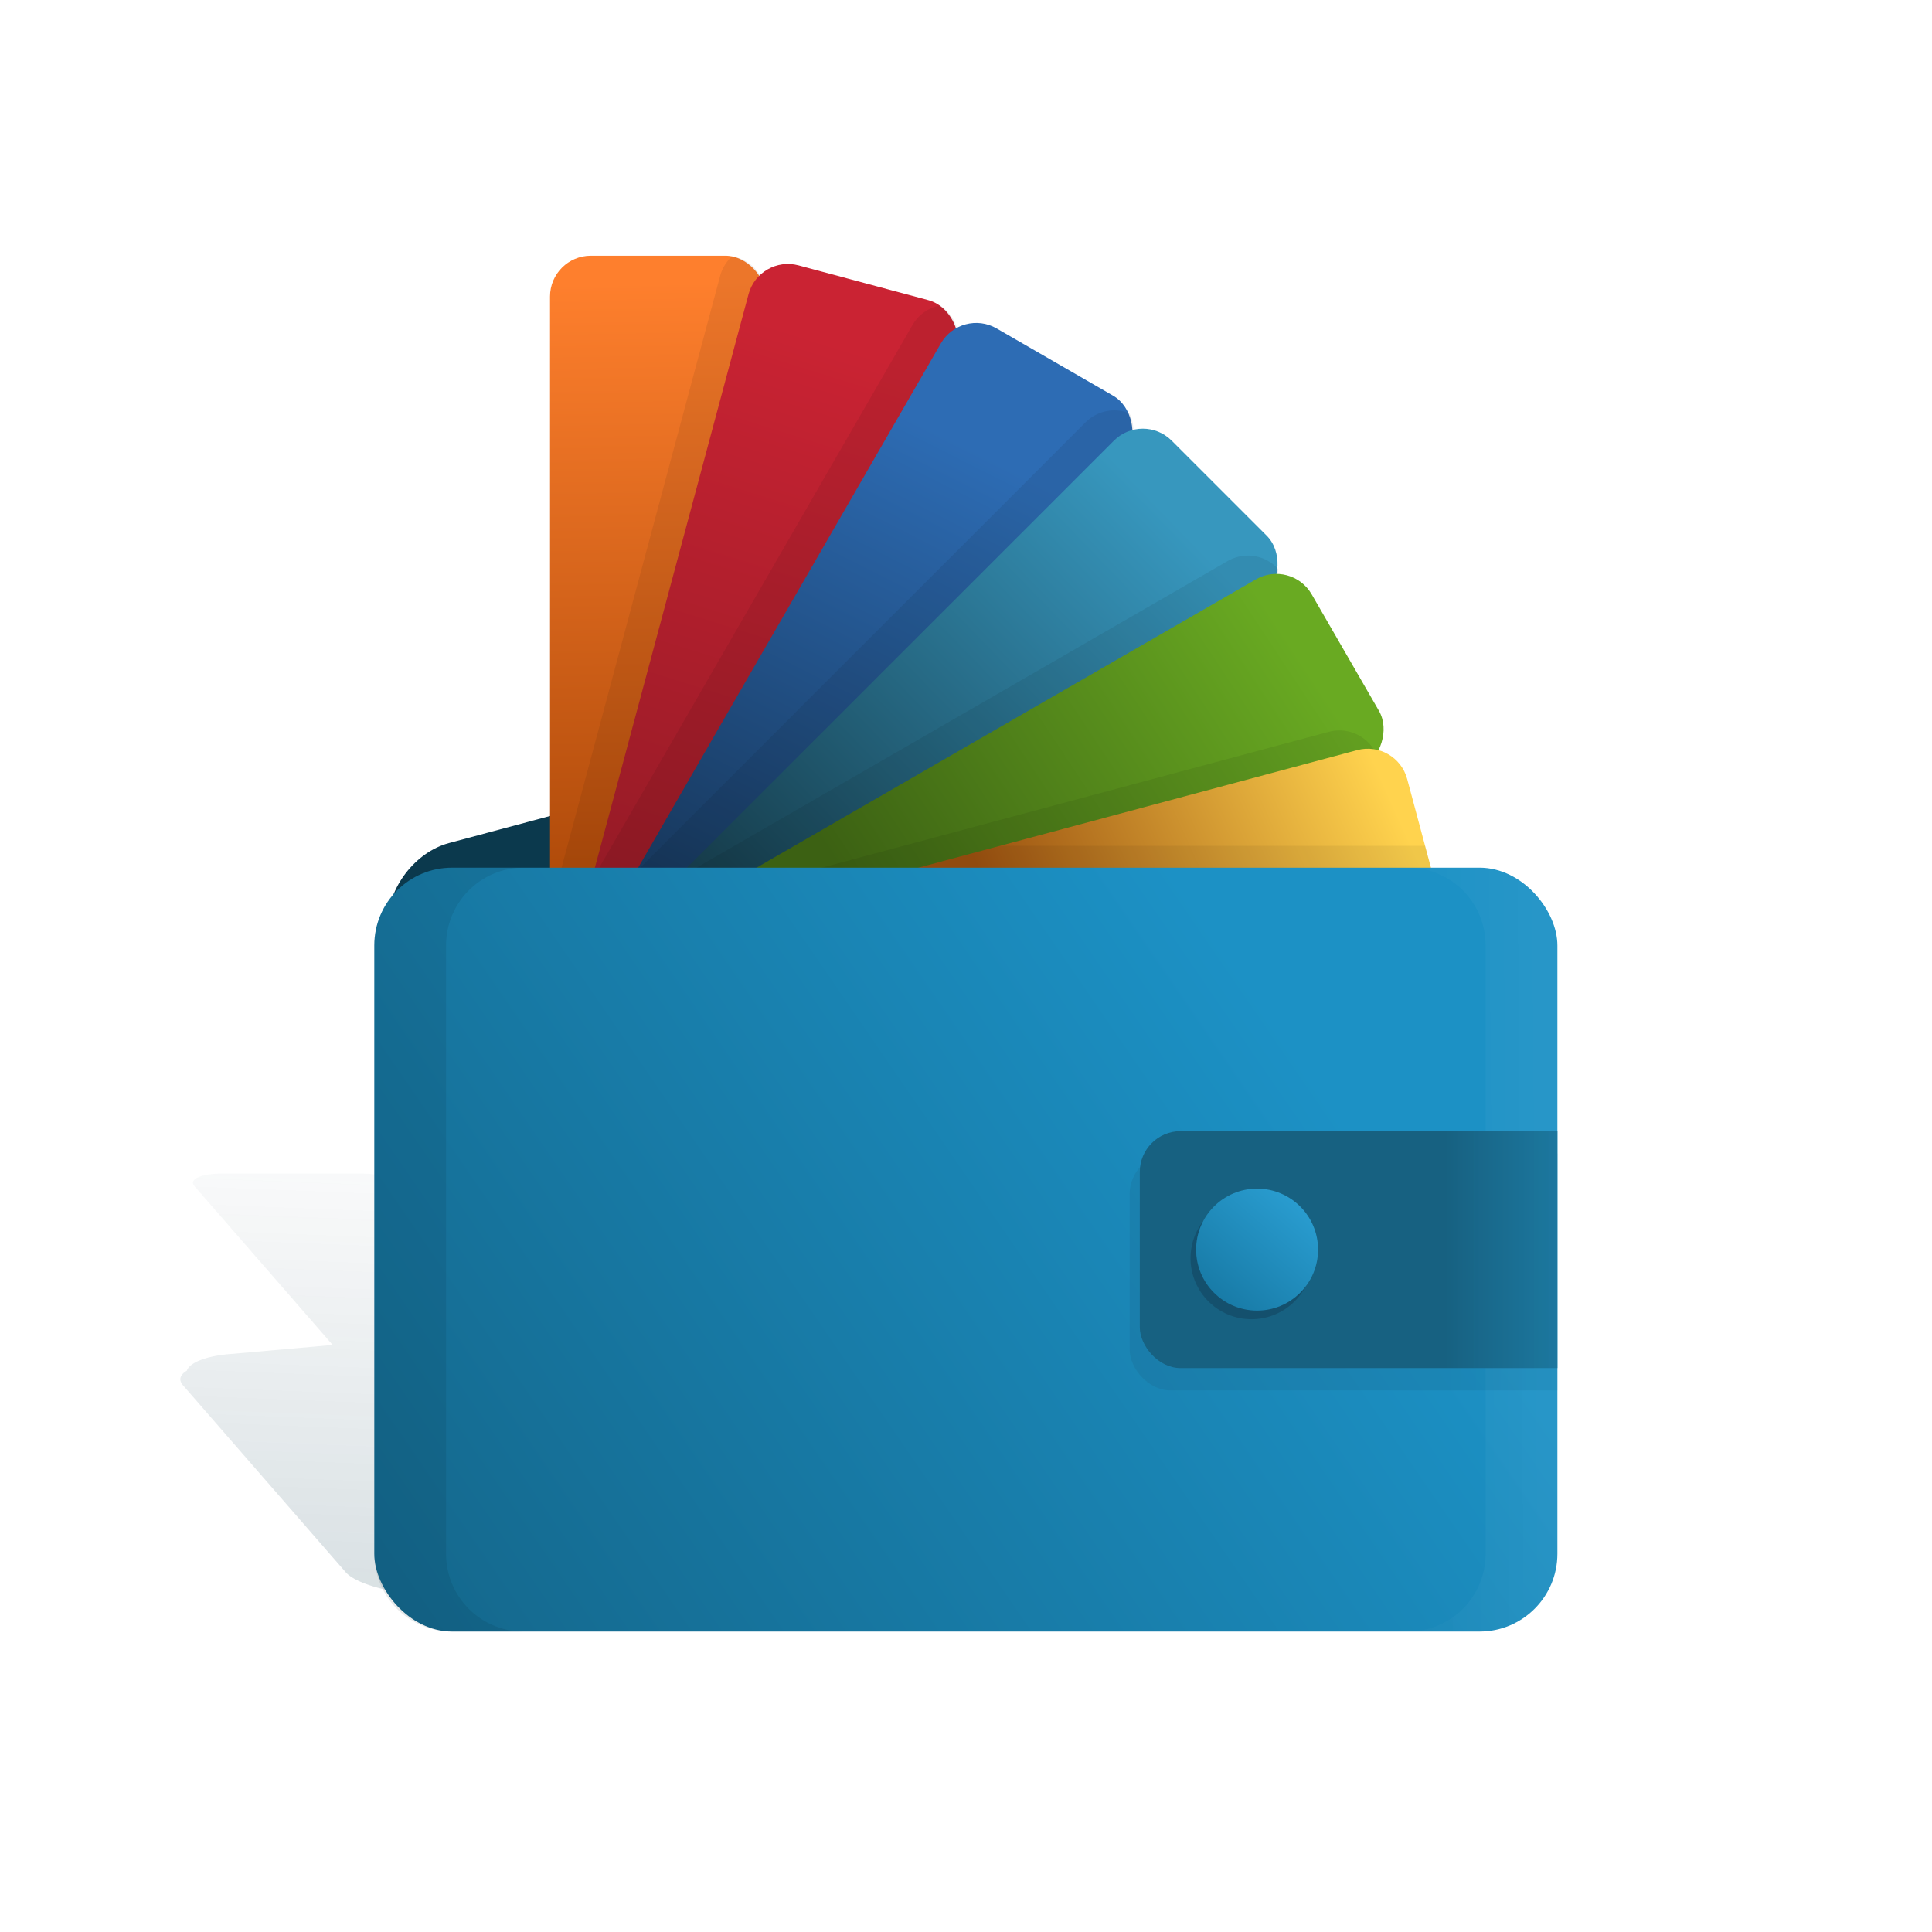 <svg xmlns="http://www.w3.org/2000/svg" xmlns:xlink="http://www.w3.org/1999/xlink" width="713.386" height="713.386" viewBox="0 0 188.75 188.75"><defs><linearGradient id="a"><stop offset="0" stop-color="#dddbd8"/><stop offset="1" stop-color="#f5f4f2"/></linearGradient><linearGradient id="b"><stop offset="0" stop-color="#0b394d"/><stop offset="1" stop-color="#0b394d" stop-opacity="0"/></linearGradient><linearGradient id="l"><stop offset="0" stop-color="#2fa8de"/><stop offset="1" stop-color="#187ba7"/></linearGradient><linearGradient id="k"><stop offset="0" stop-color="#176181"/><stop offset="1" stop-color="#1d7ca5"/></linearGradient><linearGradient id="j"><stop offset="0" stop-color="#fff"/><stop offset="1" stop-color="#fff" stop-opacity="0"/></linearGradient><linearGradient id="i"><stop offset="0" stop-color="#1c91c5"/><stop offset="1" stop-color="#105370"/></linearGradient><linearGradient id="h"><stop offset="0" stop-color="#ffd34e"/><stop offset="1" stop-color="#9a500f"/></linearGradient><linearGradient id="g"><stop offset="0" stop-color="#69aa22"/><stop offset="1" stop-color="#3c6113"/></linearGradient><linearGradient id="f"><stop offset="0" stop-color="#0d232b"/><stop offset="1" stop-color="#3797be"/></linearGradient><linearGradient id="e"><stop offset="0" stop-color="#2d6cb4"/><stop offset="1" stop-color="#112944"/></linearGradient><linearGradient id="d"><stop offset="0" stop-color="#8d1924"/><stop offset="1" stop-color="#ca2333"/></linearGradient><linearGradient id="c"><stop offset="0" stop-color="#fe7f2d"/><stop offset="1" stop-color="#9b3d01"/></linearGradient><filter id="m" x="-.023" width="1.046" y="-.061" height="1.122" color-interpolation-filters="sRGB"><feGaussianBlur stdDeviation=".451"/></filter><linearGradient xlink:href="#b" id="n" x1="1362.204" y1="-3.47" x2="1384.769" y2="166.371" gradientUnits="userSpaceOnUse" gradientTransform="matrix(1 0 -.267 -.374 29.058 152.442)"/><linearGradient xlink:href="#c" id="o" x1="1615.979" y1="-135.366" x2="1617.064" y2="-68.463" gradientUnits="userSpaceOnUse"/><linearGradient xlink:href="#d" id="p" x1="1540.698" y1="-489.51" x2="1543.201" y2="-549.335" gradientUnits="userSpaceOnUse"/><linearGradient xlink:href="#e" id="q" x1="1365.692" y1="-928.713" x2="1369.006" y2="-869.45" gradientUnits="userSpaceOnUse"/><linearGradient xlink:href="#f" id="r" x1="1094.515" y1="-1193.127" x2="1095.538" y2="-1259.357" gradientUnits="userSpaceOnUse"/><linearGradient xlink:href="#g" id="s" x1="745.378" y1="-1503.903" x2="748.051" y2="-1459.349" gradientUnits="userSpaceOnUse"/><linearGradient xlink:href="#h" id="t" x1="351.377" y1="-1652.028" x2="357.181" y2="-1616.403" gradientUnits="userSpaceOnUse"/><linearGradient xlink:href="#i" id="u" x1="1661.553" y1="-74.094" x2="1561.994" y2="-5.706" gradientUnits="userSpaceOnUse"/><linearGradient xlink:href="#j" id="v" x1="1682.488" y1="-39.52" x2="1669.207" y2="-39.41" gradientUnits="userSpaceOnUse"/><linearGradient xlink:href="#k" id="x" x1="1674.696" y1="-60.264" x2="1685.123" y2="-60.264" gradientUnits="userSpaceOnUse"/><clipPath clipPathUnits="userSpaceOnUse" id="w"><rect width="90.441" height="58.392" x="1592.816" y="-85.399" rx="10.057" ry="10.057" fill="#3d83cf" stroke-width="1.5" stroke-linecap="round" stroke-linejoin="round" paint-order="stroke fill markers"/></clipPath><linearGradient xlink:href="#l" id="B" x1="1666.386" y1="-61.718" x2="1658.004" y2="-51.939" gradientUnits="userSpaceOnUse"/><linearGradient xlink:href="#k" id="y" gradientUnits="userSpaceOnUse" x1="1674.696" y1="-60.264" x2="1685.123" y2="-60.264"/><linearGradient xlink:href="#k" id="z" gradientUnits="userSpaceOnUse" x1="1674.696" y1="-60.264" x2="1685.123" y2="-60.264"/><linearGradient xlink:href="#k" id="A" gradientUnits="userSpaceOnUse" x1="1674.696" y1="-60.264" x2="1685.123" y2="-60.264"/></defs><g stroke-width=".353" paint-order="stroke fill markers"><path transform="matrix(-2.831 0 0 2.831 4032.454 -160.517)" d="M1365.46 94.015c-.78 0-1.24.235-1.032.527l4.772 6.675-3.582.386c-.814.088-1.363.368-1.449.693a.769.769 0 0 0-.075.06c-.145.133-.19.289-.115.458a.44.44 0 0 0 .06.103l5.608 7.842c.05.07.117.137.198.202.165.131.39.253.66.36.202.08.424.15.669.212a7.823 7.823 0 0 0 1.872.228h35.45c.093 0 .183-.002.271-.005.264-.01.505-.035.72-.073a3.672 3.672 0 0 0 .389-.092c.117-.036.22-.077.309-.123.266-.135.4-.31.367-.507-.01-.032-.016-.065-.03-.1a.44.44 0 0 0-.06-.102l-1.712-2.394-2.184-3.054-1.712-2.394c-.025-.035-.049-.07-.087-.103a1.265 1.265 0 0 0-.112-.1 2.637 2.637 0 0 0-.659-.358 4.99 4.99 0 0 0-.434-.149 6.51 6.51 0 0 0-.484-.122 7.827 7.827 0 0 0-.521-.092h-.001a8.001 8.001 0 0 0-.823-.073 8.48 8.48 0 0 0-.278-.005h-1.344l-.413-.288-1.235-.862c-.262-.184-.731-.318-1.22-.368.114-.155-.013-.349-.386-.513l-3.393-1.501c-.372-.165-.891-.258-1.366-.263 0-.014-.01-.029-.011-.043v-.018l-.01-.001c-.062-.154-.306-.314-.708-.432l-4.157-1.226a3.987 3.987 0 0 0-1.42-.14c-.01-.008-.012-.017-.018-.026a.872.872 0 0 0-.099-.084l-.029-.021a1.152 1.152 0 0 0-.139-.081 2.787 2.787 0 0 0-.728-.228l-4.638-.867c-.508-.095-1.022-.09-1.378-.007-.019-.01-.03-.02-.047-.029a1.436 1.436 0 0 0-.14-.072c-.012-.004-.013-.009-.024-.012a2.88 2.88 0 0 0-.363-.126v-.002a3.969 3.969 0 0 0-.66-.116l-4.802-.45c-.525-.048-.983.005-1.24.126l-.023-.008c-.01-.007-.037-.013-.046-.02l-.168-.058c-.018-.007-.046-.013-.064-.02a3.552 3.552 0 0 0-.17-.042l-.114-.025-.05-.01a4.149 4.149 0 0 0-.213-.032l-.036-.005a4.25 4.25 0 0 0-.233-.021h-.012a4.02 4.02 0 0 0-.241-.009z" opacity=".668" fill="none" filter="url(#m)"/><path d="M1365.46 94.015c-.78 0-1.24.235-1.032.527l4.772 6.675-3.582.386c-.814.088-1.363.368-1.449.693a.769.769 0 0 0-.075.06c-.145.133-.19.289-.115.458a.44.44 0 0 0 .06.103l5.608 7.842c.05.07.117.137.198.202.165.131.39.253.66.36.202.08.424.15.669.212a7.823 7.823 0 0 0 1.872.228h35.45c.093 0 .183-.002.271-.005.264-.01.505-.035.72-.073a3.672 3.672 0 0 0 .389-.092c.117-.036.22-.077.309-.123.266-.135.4-.31.367-.507-.01-.032-.016-.065-.03-.1a.44.44 0 0 0-.06-.102l-1.712-2.394-2.184-3.054-1.712-2.394c-.025-.035-.049-.07-.087-.103a1.265 1.265 0 0 0-.112-.1 2.637 2.637 0 0 0-.659-.358 4.99 4.99 0 0 0-.434-.149 6.51 6.51 0 0 0-.484-.122 7.827 7.827 0 0 0-.521-.092h-.001a8.001 8.001 0 0 0-.823-.073 8.48 8.48 0 0 0-.278-.005h-1.344l-.413-.288-1.235-.862c-.262-.184-.731-.318-1.22-.368.114-.155-.013-.349-.386-.513l-3.393-1.501c-.372-.165-.891-.258-1.366-.263 0-.014-.01-.029-.011-.043v-.018l-.01-.001c-.062-.154-.306-.314-.708-.432l-4.157-1.226a3.987 3.987 0 0 0-1.42-.14c-.01-.008-.012-.017-.018-.026a.872.872 0 0 0-.099-.084l-.029-.021a1.152 1.152 0 0 0-.139-.081 2.787 2.787 0 0 0-.728-.228l-4.638-.867c-.508-.095-1.022-.09-1.378-.007-.019-.01-.03-.02-.047-.029a1.436 1.436 0 0 0-.14-.072c-.012-.004-.013-.009-.024-.012a2.88 2.88 0 0 0-.363-.126v-.002a3.969 3.969 0 0 0-.66-.116l-4.802-.45c-.525-.048-.983.005-1.24.126l-.023-.008c-.01-.007-.037-.013-.046-.02l-.168-.058c-.018-.007-.046-.013-.064-.02a3.552 3.552 0 0 0-.17-.042l-.114-.025-.05-.01a4.149 4.149 0 0 0-.213-.032l-.036-.005a4.25 4.25 0 0 0-.233-.021h-.012a4.02 4.02 0 0 0-.241-.009z" transform="matrix(2.831 0 0 2.326 -3843.704 -104.032)" opacity=".668" fill="url(#n)" filter="url(#m)"/><g transform="matrix(1.278 0 0 1.278 -1999.051 193.91)" stroke-width=".783"><rect transform="skewY(-15) scale(.966 1)" width="73.705" height="45.965" x="1649.946" y="341.043" rx="4.84" ry="4.84" fill="#0b394d"/><g transform="matrix(.858 0 0 .858 223.836 -13.968)" stroke-width=".912"><rect width="19.248" height="76.835" x="1611.204" y="-137.777" rx="3.636" ry="3.636" fill="url(#o)"/><path d="M1627.424-137.722a3.623 3.623 0 0 0-1.065 1.748l-15.155 56.557v14.84c0 .11.007.22.017.328l11.273 3.02a3.628 3.628 0 0 0 4.452-2.57l3.506-13.083v-57.259a3.625 3.625 0 0 0-3.028-3.581z" opacity=".072"/><rect ry="3.636" rx="3.636" y="-554.992" x="1538.616" height="76.835" width="19.248" transform="rotate(15)" fill="url(#p)"/><path d="M1645.961-133.348c-1 .192-1.914.798-2.465 1.753l-28.63 49.589-3.98 14.852c-.106.4-.14.8-.114 1.19l8.225 4.748 4.292 1.15a3.62 3.62 0 0 0 2.095-1.662l7.418-12.85 14.68-54.786a3.627 3.627 0 0 0-1.52-3.984z" opacity=".072"/><rect transform="rotate(30)" width="19.248" height="76.835" x="1360.518" y="-939.205" rx="3.636" ry="3.636" fill="url(#q)"/><path d="M1661.486-123.998c-.929 0-1.858.357-2.57 1.069l-40.108 40.107-7.562 13.098a3.622 3.622 0 0 0-.47 2.174l4.148 4.148 7.112 4.106a3.631 3.631 0 0 0 1.3-.835l10.875-10.873 28.485-49.34a3.625 3.625 0 0 0 .13-3.396 3.628 3.628 0 0 0-1.34-.258z" opacity=".072"/><rect ry="3.636" rx="3.636" y="-1264.23" x="1089.047" height="76.835" width="19.248" transform="rotate(45)" fill="url(#r)"/><path d="M1673.289-111.058a3.632 3.632 0 0 0-1.722.49l-49.34 28.486-9.968 9.968a3.626 3.626 0 0 0-.898 3.664l.777 1.344c.04.045.077.091.12.134l8.118 8.117c.194-.071.386-.156.572-.263l13.098-7.562 41.011-41.012a3.622 3.622 0 0 0 1.04-2.15 3.627 3.627 0 0 0-2.808-1.216z" opacity=".072"/><rect transform="rotate(60)" width="19.248" height="76.835" x="742.703" y="-1507.918" rx="3.636" ry="3.636" fill="url(#s)"/><path d="M1681.677-95.478a3.657 3.657 0 0 0-1.089.123l-56.023 15.012-10.71 6.183a3.628 3.628 0 0 0-1.33 4.967l5.987 10.37.015.024 13.468-3.609 51.727-29.865c.463-.267.842-.62 1.135-1.026a3.624 3.624 0 0 0-3.18-2.179z" opacity=".072"/><rect ry="3.636" rx="3.636" y="-1653.663" x="345.09" height="76.835" width="19.248" transform="rotate(75)" fill="url(#t)"/><path d="M1651.295-85.2l-35.368 9.477a3.628 3.628 0 0 0-2.571 4.453l3.1 11.568a3.628 3.628 0 0 0 4.452 2.57l67.193-18.004a3.628 3.628 0 0 0 2.571-4.453l-1.503-5.61z" opacity=".061" fill="#0a1003"/></g><rect ry="5.943" rx="5.943" y="-85.399" x="1592.816" height="58.392" width="90.441" fill="url(#u)"/><path d="M1598.76-85.399a5.931 5.931 0 0 0-5.945 5.944v46.505a5.93 5.93 0 0 0 5.944 5.943h5.488a5.93 5.93 0 0 1-5.944-5.943v-46.505a5.931 5.931 0 0 1 5.944-5.944z" opacity=".096" fill="#061d27"/><path d="M1677.313-85.399a5.931 5.931 0 0 1 5.944 5.944v46.505a5.93 5.93 0 0 1-5.944 5.943h-5.488a5.93 5.93 0 0 0 5.944-5.943v-46.505a5.931 5.931 0 0 0-5.944-5.944z" opacity=".048" fill="url(#v)"/><g clip-path="url(#w)" fill="url(#x)"><rect width="38.442" height="18.113" x="1650.558" y="-63.552" rx="3.12" ry="3.12" opacity=".199" fill="url(#y)"/><rect ry="3.12" rx="3.12" y="-65.259" x="1651.334" height="18.113" width="38.442" fill="url(#z)"/><path d="M1676.89-65.26v18.114h6.367V-65.26z" opacity=".048" fill="url(#A)"/></g><circle r="4.661" cy="-55.543" cx="1659.874" opacity=".254" fill="#0e2135"/><circle cx="1660.301" cy="-56.203" r="4.661" fill="url(#B)"/></g></g></svg>